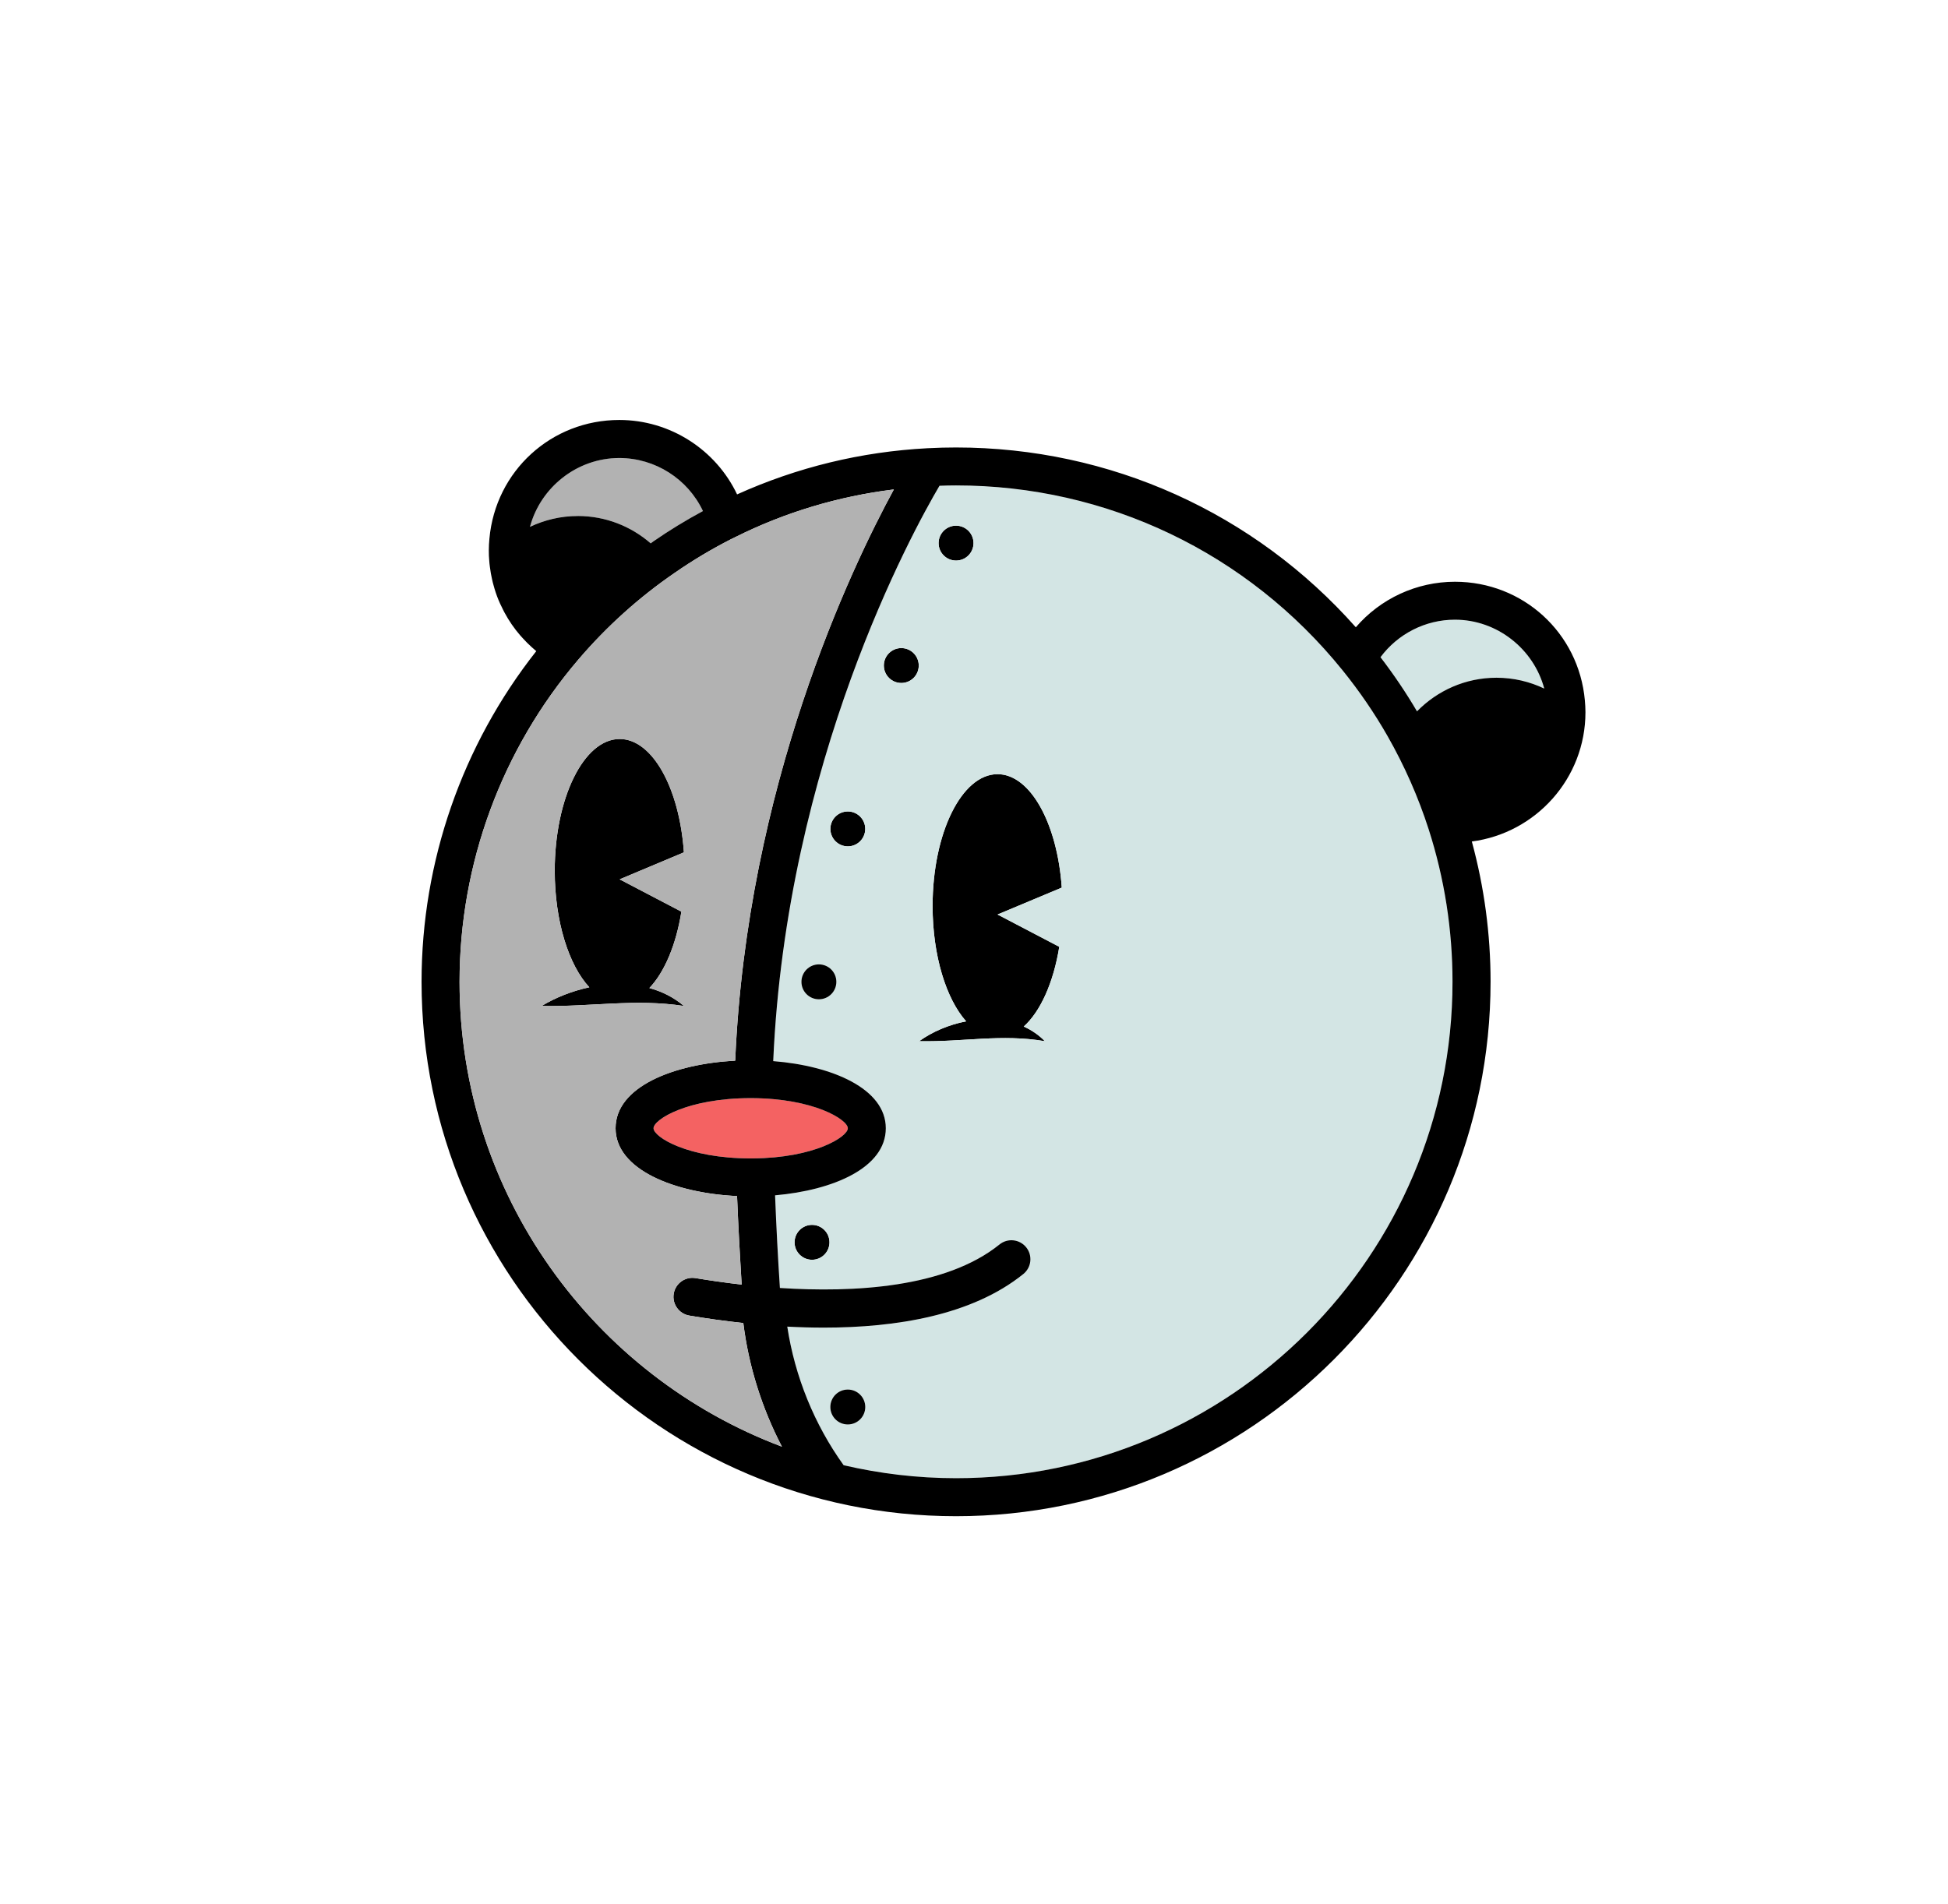<?xml version="1.0" encoding="UTF-8"?><svg id="Layer_1" xmlns="http://www.w3.org/2000/svg" viewBox="0 0 726.42 710.16"><defs><style>.cls-1{fill:#d3e5e4;}.cls-2{fill:#f46262;}.cls-3{fill:#b2b2b2;}</style></defs><ellipse cx="316.16" cy="309.16" rx="6.5" ry="6.51"/><path d="M231.08,327.97l23.02,12.05c-1.98,12.38-6.32,22.61-11.94,28.49,4.69,1.28,9.08,3.45,12.88,6.69-18.16-2.78-34.6,.35-53.06,0,5.23-3.17,11.4-5.6,17.79-6.97-7.67-8.25-12.9-24.61-12.9-43.46,0-27.15,10.86-49.15,24.22-49.15,12.23,0,22.3,18.39,23.95,42.28l-23.95,10.06Z"/><circle cx="336.1" cy="248.23" r="6.51"/><path class="cls-3" d="M262.13,190.61c-6.41,3.45-12.62,7.25-18.48,11.31-.35,.24-.65,.5-1,.74-7.3-6.34-16.79-10.21-27.21-10.21-6.38,0-12.4,1.48-17.81,4.04,3.95-14.77,17.59-25.67,33.31-25.67,13.46,0,25.61,7.91,31.19,19.78Z"/><path d="M395.94,331.06l-23.95,10.03,23.02,12.05c-2.15,13.31-7.01,24.13-13.25,29.73,2.89,1.3,5.56,3.11,7.88,5.47-16.18-2.76-30.38,.33-46.89,0,4.93-3.54,11.1-6.17,17.53-7.41-7.45-8.38-12.51-24.5-12.51-43.02,0-27.15,10.84-49.17,24.22-49.17,12.23,0,22.3,18.39,23.95,42.31Z"/><circle cx="302.81" cy="463.36" r="6.51"/><circle cx="356.52" cy="202.57" r="6.51"/><path class="cls-1" d="M558.06,252.79c-11.64,0-22.09,4.82-29.64,12.53-4.1-6.99-8.67-13.75-13.62-20.2,6.47-8.71,16.72-13.99,27.76-13.99,15.72,0,29.38,10.92,33.31,25.69-5.41-2.58-11.42-4.04-17.81-4.04Z"/><path class="cls-1" d="M311.54,520.17c-2.54,2.54-2.54,6.67,0,9.21s6.67,2.54,9.21,0,2.54-6.67,0-9.21-6.67-2.54-9.21,0Zm31.21-131.83c16.51,.33,30.71-2.76,46.89,0-2.32-2.37-5-4.17-7.88-5.47,6.23-5.6,11.1-16.42,13.25-29.73l-23.02-12.05,23.95-10.03c-1.65-23.91-11.73-42.31-23.95-42.31-13.38,0-24.22,22.02-24.22,49.17,0,18.53,5.06,34.64,12.51,43.02-6.43,1.24-12.6,3.87-17.53,7.41Zm18.37-181.17c2.54-2.54,2.54-6.67,0-9.21s-6.67-2.54-9.21,0-2.54,6.67,0,9.21,6.67,2.54,9.21,0Zm-30.8,213.64c0-14.77-20-23.3-41.98-25.04,4.89-111.78,51.75-197.17,62-214.59,2.13-.09,4.19-.13,6.17-.13,56.25,0,108.76,25.13,144.12,68.93,6.23,7.71,11.9,15.96,16.81,24.58,6.32,11.1,11.47,22.78,15.31,34.73,5.91,18.35,8.9,37.48,8.9,56.9,0,102.09-83.05,185.14-185.14,185.14-14.42,0-28.43-1.72-41.91-4.84-10.95-15.2-18.2-33.14-21.02-51.69,4.47,.24,9.03,.37,13.66,.37,26.8,0,55.23-4.54,74.38-20,3.04-2.45,3.52-6.91,1.06-9.95-2.45-3.04-6.91-3.54-9.97-1.06-20.09,16.2-54.42,18.03-81.88,16.22-.74-11.25-1.35-22.85-1.8-34.55,21.63-1.89,41.29-10.42,41.29-25.02Zm-22.91,47.15c2.54-2.54,2.54-6.67,0-9.21-2.54-2.54-6.67-2.54-9.21,0-2.54,2.54-2.54,6.67,0,9.21s6.67,2.54,9.21,0Zm33.29-215.13c2.54-2.54,2.54-6.67,0-9.21s-6.67-2.54-9.21,0-2.54,6.67,0,9.21c2.54,2.54,6.67,2.54,9.21,0Zm-19.96,60.94c2.54-2.54,2.54-6.67,0-9.21s-6.65-2.54-9.19,0-2.54,6.67,0,9.21c2.54,2.54,6.65,2.54,9.19,0Zm-10.77,57.03c2.54-2.54,2.54-6.67,0-9.21s-6.67-2.54-9.21,0-2.54,6.67,0,9.21,6.67,2.54,9.21,0Z"/><circle cx="316.15" cy="524.78" r="6.51"/><path class="cls-2" d="M316.17,420.81c0,3.19-12.44,11.08-35.44,11.25h-.78c-23.54,0-36.22-7.97-36.22-11.25s12.68-11.23,36.22-11.23h.24c23.37,.07,35.99,7.99,35.99,11.23Z"/><circle cx="305.37" cy="366.2" r="6.51"/><path d="M215.44,192.45c10.42,0,19.92,3.87,27.21,10.21,.35-.24,.65-.5,1-.74,5.86-4.06,12.07-7.86,18.48-11.31-5.58-11.88-17.72-19.78-31.19-19.78-15.72,0-29.36,10.9-33.31,25.67,5.41-2.56,11.42-4.04,17.81-4.04Zm61.13,286.67c-.67-10.79-1.26-21.85-1.72-33.01-23.26-1.11-45.3-9.73-45.3-25.3s21.59-23.98,44.61-25.21c4.39-102.31,43.04-183.4,59.16-213.05-20.65,2.56-40.53,8.49-59.18,17.81l-1.52,.74c-7.3,3.71-14.33,7.93-20.91,12.49-13.38,9.16-25.5,20.09-36.03,32.42-28.58,33.45-44.3,76.12-44.3,120.19,0,79.25,50.06,147.01,120.21,173.37-7.47-14.36-12.42-30.08-14.4-46.11-7.38-.8-14.23-1.78-20.15-2.78-3.84-.65-6.45-4.32-5.8-8.17,.65-3.87,4.32-6.47,8.17-5.8,4.6,.76,10.49,1.65,17.18,2.41Zm4.15-47.06c23-.17,35.44-8.06,35.44-11.25s-12.62-11.16-35.99-11.23h-.24c-23.54,0-36.22,7.97-36.22,11.23s12.68,11.25,36.22,11.25h.78Zm275.12-65.87c0,109.91-89.43,199.32-199.32,199.32s-199.32-89.41-199.32-199.32c0-44.83,15.16-88.3,42.78-123.33-.07-.07-.13-.11-.2-.17l-1.56-1.37c-1.09-.98-2.19-2.08-3.24-3.24-.24-.26-.48-.52-.72-.8l-.26-.28c-2.26-2.61-4.23-5.47-5.86-8.51-.37-.72-.74-1.41-1.06-2.13-.83-1.61-1.59-3.47-2.24-5.41-.28-.87-.54-1.69-.78-2.61-.22-.74-.41-1.52-.59-2.37-.3-1.26-.56-2.74-.8-4.6-.11-.85-.2-1.63-.24-2.41-.11-.98-.15-2.3-.15-3.65,0-1.48,.09-2.95,.22-4.39,2.28-25.26,23.11-44.28,48.45-44.28,18.94,0,35.99,11.08,43.91,27.76,22.39-10.1,46.24-15.92,71.02-17.22,3.8-.2,7.28-.28,10.64-.28,57.42,0,111.22,24.35,149.07,67.06,9.14-10.64,22.61-16.98,36.96-16.98,25.34,0,46.19,19.02,48.45,44.24,.13,1.46,.22,2.95,.22,4.43,0,24.69-18.5,45.09-42.37,48.21,4.63,17,6.99,34.57,6.99,52.34Zm-27.43-100.88c7.56-7.71,18-12.53,29.64-12.53,6.38,0,12.4,1.46,17.81,4.04-3.93-14.77-17.59-25.69-33.31-25.69-11.03,0-21.28,5.28-27.76,13.99,4.95,6.45,9.51,13.2,13.62,20.2Zm-240.07,130.46c21.98,1.74,41.98,10.27,41.98,25.04s-19.65,23.13-41.29,25.02c.46,11.71,1.06,23.3,1.8,34.55,27.45,1.8,61.79-.02,81.88-16.22,3.06-2.48,7.51-1.98,9.97,1.06,2.45,3.04,1.98,7.49-1.06,9.95-19.15,15.46-47.58,20-74.38,20-4.63,0-9.19-.13-13.66-.37,2.82,18.55,10.08,36.49,21.02,51.69,13.49,3.13,27.49,4.84,41.91,4.84,102.09,0,185.14-83.05,185.14-185.14,0-19.42-3-38.55-8.9-56.9-3.84-11.94-8.99-23.63-15.31-34.73-4.91-8.62-10.58-16.87-16.81-24.58-35.36-43.8-87.87-68.93-144.12-68.93-1.98,0-4.04,.04-6.17,.13-10.25,17.42-57.12,102.81-62,214.59Z"/><path class="cls-3" d="M219.76,368.24c-6.38,1.37-12.55,3.8-17.79,6.97,18.46,.35,34.9-2.78,53.06,0-3.8-3.24-8.19-5.41-12.88-6.69,5.62-5.89,9.97-16.11,11.94-28.49l-23.02-12.05,23.95-10.06c-1.65-23.89-11.73-42.28-23.95-42.28-13.36,0-24.22,22-24.22,49.15,0,18.85,5.23,35.2,12.9,43.46Zm113.56-185.69c-16.11,29.64-54.77,110.74-59.16,213.05-23.02,1.24-44.61,9.84-44.61,25.21s22.04,24.19,45.3,25.3c.46,11.16,1.04,22.22,1.72,33.01-6.69-.76-12.57-1.65-17.18-2.41-3.84-.67-7.51,1.93-8.17,5.8-.65,3.84,1.95,7.51,5.8,8.17,5.93,1,12.77,1.98,20.15,2.78,1.98,16.03,6.93,31.75,14.4,46.11-70.15-26.37-120.21-94.12-120.21-173.37,0-44.06,15.72-86.74,44.3-120.19,10.53-12.34,22.65-23.26,36.03-32.42,6.58-4.56,13.62-8.77,20.91-12.49l1.52-.74c18.66-9.32,38.53-15.25,59.18-17.81Z"/></svg>